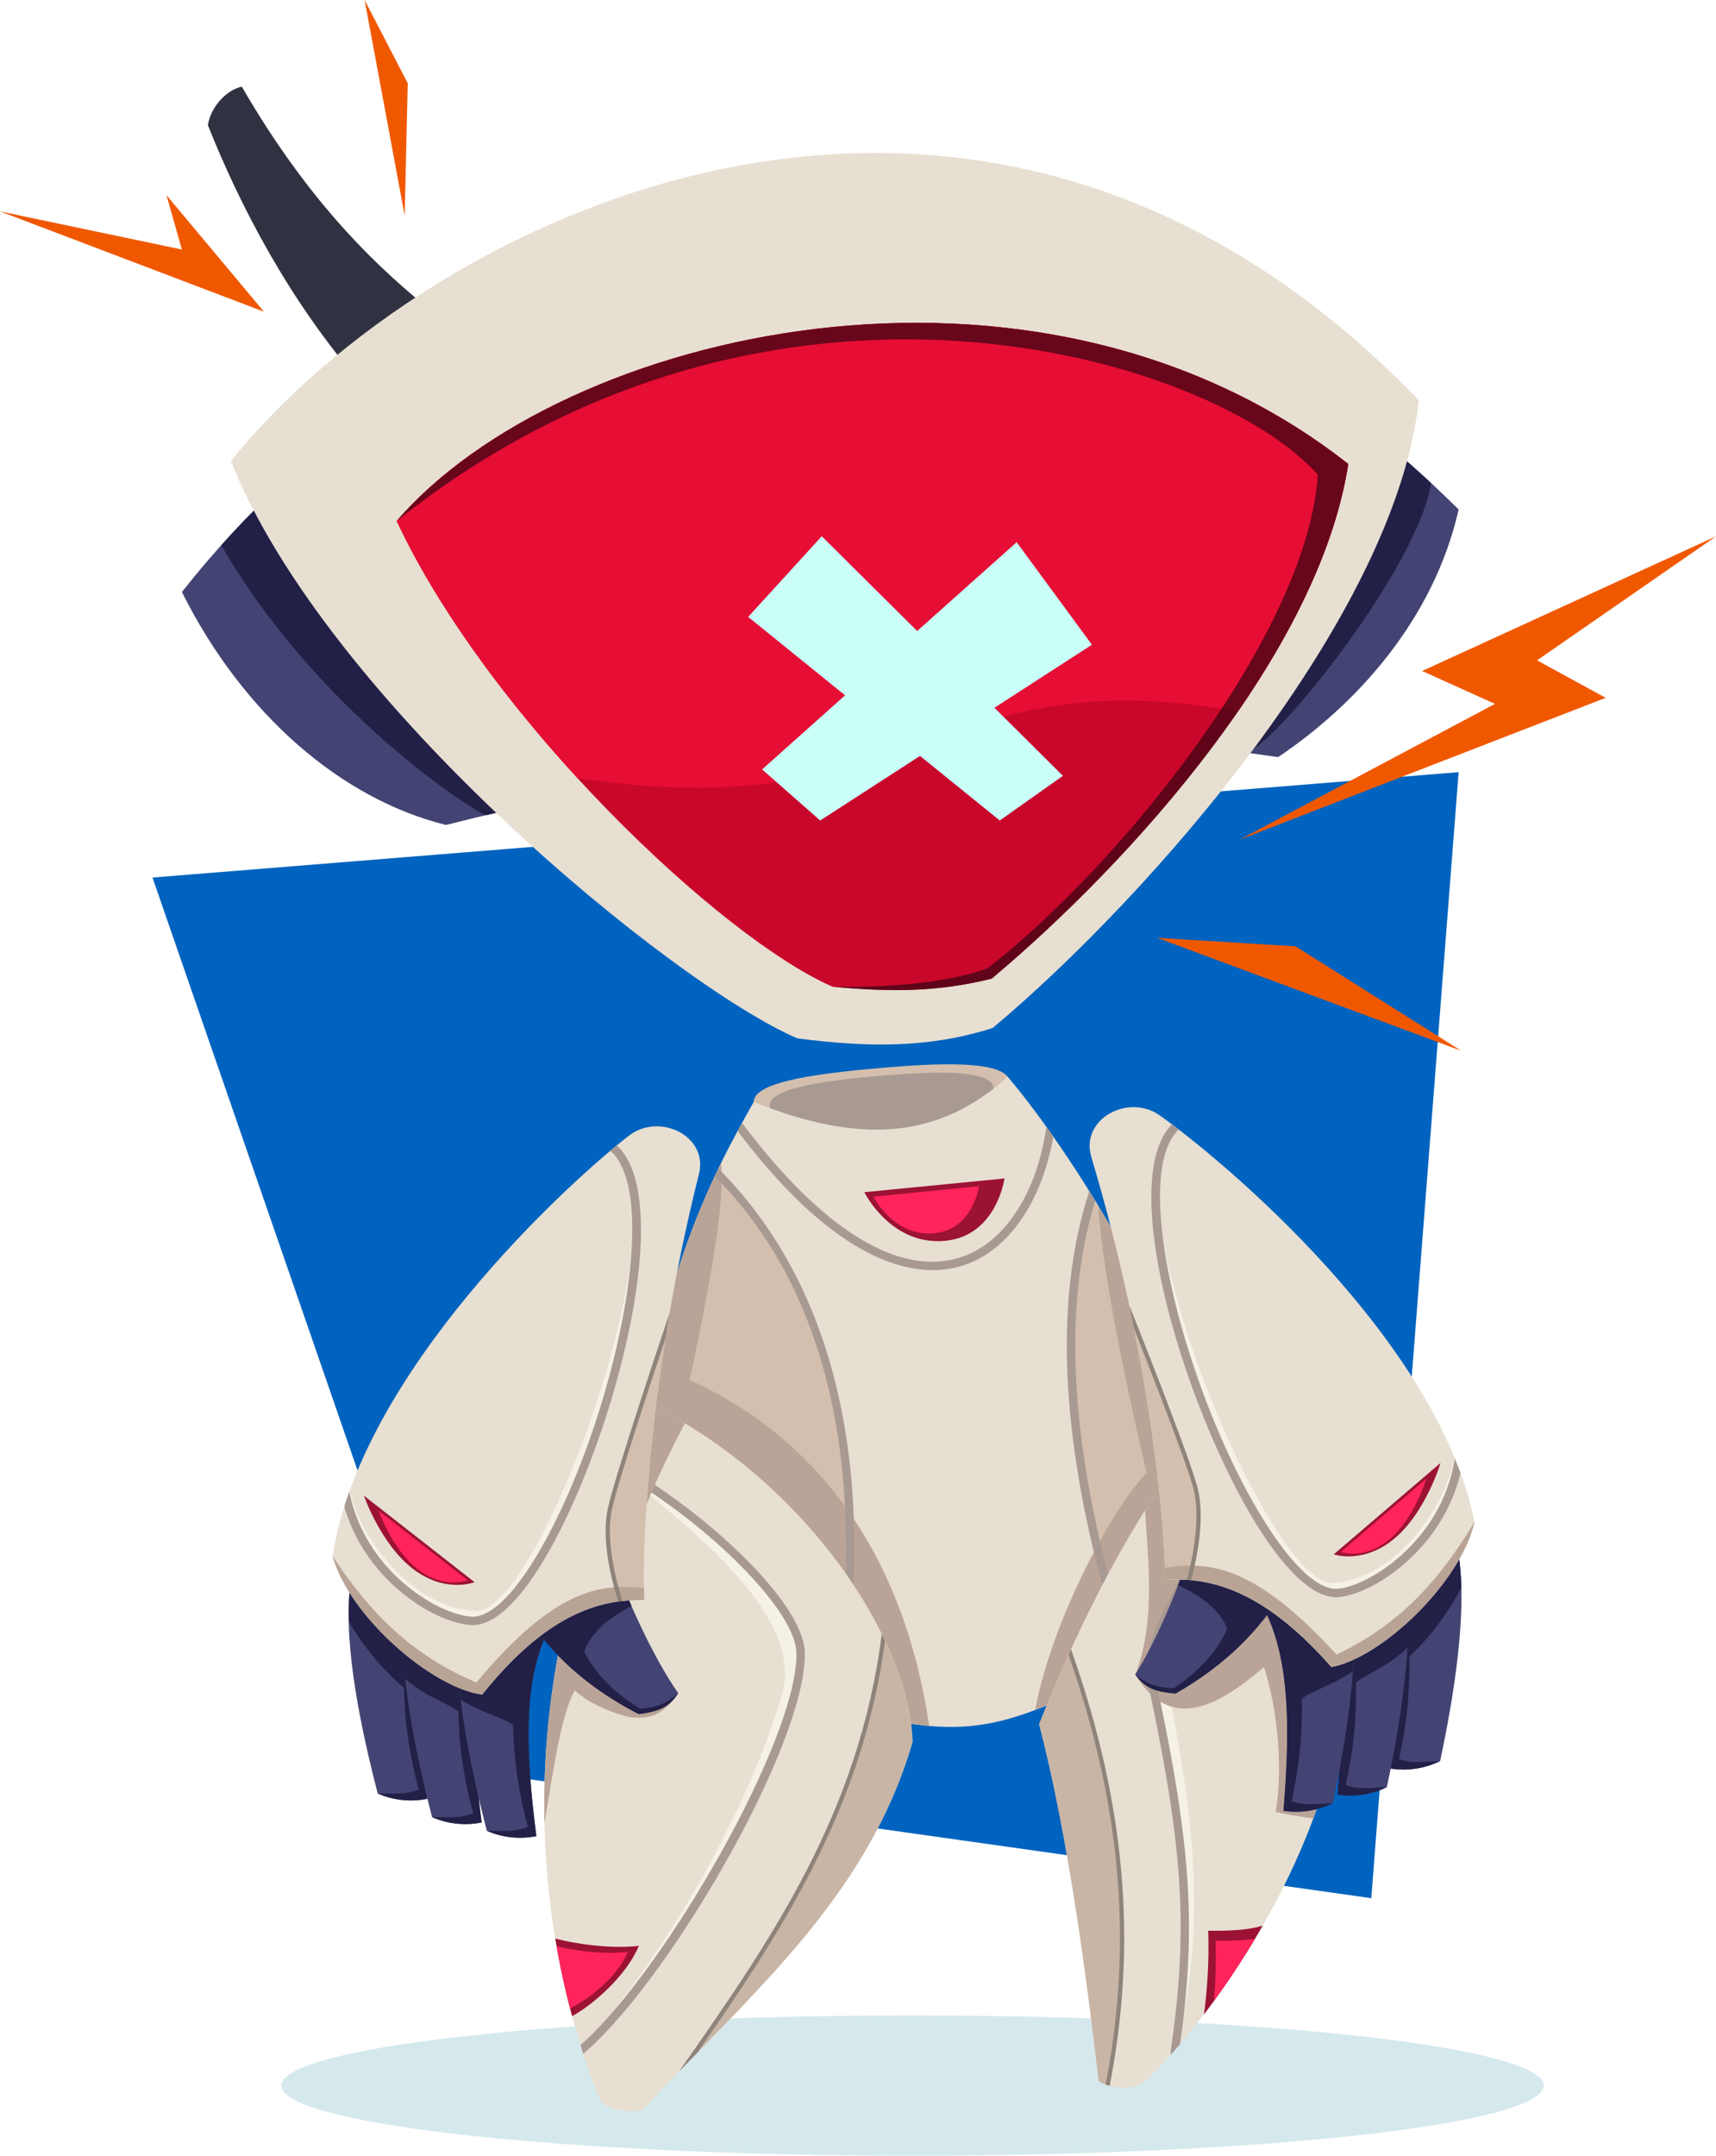 <svg xmlns="http://www.w3.org/2000/svg" viewBox="0 0 577.75 725.57"><defs><style>.cls-1{fill:#0063bf;}.cls-2{fill:#d5e9ed;}.cls-3{fill:#d4bfae;}.cls-4{fill:#a89a92;}.cls-5{fill:#e7dfd1;}.cls-6{fill:#baa497;}.cls-7{fill:#303242;}.cls-8{fill:#434473;}.cls-9{fill:#222047;}.cls-10{fill:#c9072b;}.cls-11{fill:#e60e34;}.cls-12{fill:#330312;opacity:0.7;isolation:isolate;}.cls-13{fill:#c9fff7;}.cls-14{fill:#9c1234;}.cls-15{fill:#ff245b;}.cls-16{fill:#f5f1e6;}.cls-17{fill:#c9b5a5;}.cls-18{fill:#8f847b;}.cls-19{fill:#b8a395;}.cls-20{fill:#f05800;}</style></defs><title>Ativo 1</title><g id="Camada_2" data-name="Camada 2"><g id="Camada_1-2" data-name="Camada 1"><polygon class="cls-1" points="461.69 638.88 155.21 595.6 51.34 295.36 491.1 259.89 461.69 638.88"/><ellipse class="cls-2" cx="307.24" cy="701.96" rx="212.51" ry="23.61"/><path class="cls-3" d="M339.27,362.4c4.16,5.46-12.89,21.54-38.36,21.54s-47.14-6.19-47.14-13.06,21.76-9.77,47.14-11.79C326.65,357,336.6,358.9,339.27,362.4Z"/><path class="cls-4" d="M333.94,364.65c3.63,4.78-11.27,18.83-33.54,18.83s-41.21-5.41-41.21-11.41,19-8.55,41.21-10.32C322.9,360,331.6,361.6,333.94,364.65Z"/><path class="cls-5" d="M339.27,362.4c-22.84,20.73-49.22,23.09-85.5,8.48-14.13,25-34.39,61.71-43.81,148.39,28,28,59.47,45.61,83.38,58.41,24.73,5.54,38.51,4.83,59-3.65,19.17-16.08,42.05-48.4,52.18-78.31C404.52,457.8,363.3,390.67,339.27,362.4Z"/><path class="cls-3" d="M210,519.27c23.77,23.79,50.07,40.07,72.12,52.29,12.62-69.25-1.79-137.61-40.85-176.94C229.43,419.52,216.82,456.15,210,519.27Z"/><path class="cls-6" d="M232.19,464.43c8.94-41,11.71-63.45,10.55-72.94-12.22,24.94-25.62,62-32.78,127.78,28,28,59.47,45.61,83.38,58.41a146.54,146.54,0,0,0,19.51,3.22C301.9,507.68,260.91,477.53,232.19,464.43Z"/><path class="cls-3" d="M367.83,402.65h0c-15.34,53-3.83,92.59,8.48,144.94l.26-.11c11.51-15.53,22-34.06,28-51.76C404.52,470.86,386.8,433.44,367.83,402.65Z"/><path class="cls-4" d="M241.86,393.31c-.41.86-.83,1.73-1.24,2.62,37.95,37.9,51.94,98.59,40.13,174.89l2.64,1.46c6.8-43.13,5.45-81.46-4.09-114.14C271.79,432.41,259,410.38,241.86,393.31Z"/><path class="cls-4" d="M352.3,379.26c-3.08,21.68-13.57,38.58-28.23,43.7-20.81,7.26-47-8.72-74.23-45l-1.49,2.72c28.67,37.94,51.07,46.8,65.72,46.8a32.94,32.94,0,0,0,10.93-1.8c15-5.23,25.87-21.76,29.63-43.08Z"/><path class="cls-6" d="M369.73,405.78c1.48,21.77,8.26,55.29,16.31,90-10.2,10.06-31.38,47.55-37.53,79.76,1.26-.48,2.53-1,3.83-1.53,19.17-16.08,42.05-48.4,52.18-78.31C404.52,471.69,388,435.94,369.73,405.78Z"/><path class="cls-4" d="M377.62,546c-14-46.58-22.09-98.89-8.88-141.87l-2-3.19c-14.64,44.67-6,99.51,8.76,147.89C376.23,547.92,376.93,547,377.62,546Z"/><path class="cls-7" d="M148,106.82c-1.76,11.83-9.53,24.49-26,22.73C97.39,101.39,80.74,69.11,70,42.16c.8-5.74,5.83-11.74,11.41-13C104.69,69.41,128.44,91.45,148,106.82Z"/><path class="cls-8" d="M430.33,254.81c-81.26-12-178.77-2.78-280.17,22.85-35-8.67-68.18-36.94-88.91-78.39,83.85-106.94,265-190.79,429.85-27.8C482.62,209,456.12,237.54,430.33,254.81Z"/><path class="cls-9" d="M419.84,253.4c-75.44-9.29-164-1.11-256.23,21-4.26-1.37-56.9-35.05-89.11-90.89,86.87-96.93,253.21-164.16,407.3-20.92C477.68,190,431.75,248.32,419.84,253.4Z"/><path class="cls-5" d="M334.23,346c-21.19,6.75-41.68,6.63-65.81,3.48-41.45-17.9-158.18-113-190.68-194.27,66.42-82.91,251.55-174.53,399.94-20.49C469.9,207.51,387,301.73,334.23,346Z"/><path class="cls-10" d="M333.88,329.4c-17.92,4.44-33.57,4.59-53.53,2.71-37.06-16-115.35-89.62-146.79-156.75,55.11-64,214.81-102.1,320.38-19.19C444.08,219.8,381.05,289.81,333.88,329.4Z"/><path class="cls-11" d="M194.39,261.86c-24.33-26.49-47.07-57.12-60.83-86.5,55.11-64,214.81-102.11,320.38-19.19-4.27,27.57-18.52,56.33-37.14,83.3C314.21,221,308.56,279.16,194.39,261.86Z"/><path class="cls-12" d="M333.88,329.4c-17.92,4.44-33.57,4.59-53.53,2.71,20.41.27,38.87-1.41,52.12-6.18,46.23-36,107.85-113.8,111.21-166.15-34.87-39.42-183.31-85.67-310.12,15.58,55.11-64,214.81-102.1,320.38-19.19C444.08,219.8,381.05,289.81,333.88,329.4Z"/><polygon class="cls-13" points="367.64 217 342.29 182.49 308.79 212.38 276.67 180.48 251.89 207.64 284.52 234.03 256.59 258.96 276.14 276.16 309.75 254.43 336.61 276.16 357.87 261.12 334.81 238.22 367.64 217"/><path class="cls-5" d="M202.13,707.24c3.12,2.77,8.3,4.07,14.12,3,37.29-40.05,75.6-71.36,91-123.94-1-33.93-35.29-87.8-89.82-114.45C158.82,585.37,190.91,678.94,202.13,707.24Z"/><path class="cls-14" d="M192.62,678.58c6.84-3.71,18.21-13.45,22.48-23.67-8.92,1.16-21.58-.67-28.15-2.43C188.56,662.16,190.55,670.9,192.62,678.58Z"/><path class="cls-15" d="M187.38,655c1.35,7.65,2.92,14.68,4.57,21,6.05-3.12,15.69-10.12,19.44-19.09C203.51,658,193.08,656.52,187.38,655Z"/><path class="cls-16" d="M195.9,689.77c44.25-47.53,58.75-83.72,70.78-116.21,14-33.16-31.71-63.86-59.43-80.17,0,.1-.08.21-.13.31,27.95,22.85,63.8,50.66,56.09,76.91C255.34,597.39,234.1,645.38,195.9,689.77Z"/><path class="cls-17" d="M233.2,692.5c31.43-32.32,61-61.62,74-106.23-.3-10.31-3.69-22.46-9.77-35.12C291.15,610.85,249.66,667.92,233.2,692.5Z"/><path class="cls-18" d="M228.53,697.31,234.7,691c29-41.62,55.65-82.39,63.29-138.69-.37-.79-.73-1.58-1.12-2.36C289.26,610.25,259.74,652.75,228.53,697.31Z"/><path class="cls-4" d="M207.79,492.14c-.38.87-.74,1.74-1.11,2.6,27.23,14.51,61.26,46.09,61.47,61.67.38,29.06-44.22,106.33-71.85,131.14l-.86.75c.31,1,.62,2,.92,2.92.6-.5,1.2-1,1.83-1.57,28.42-25.52,73.18-102.8,72.78-133.28C270.73,538.45,234,506.11,207.79,492.14Z"/><path class="cls-6" d="M228.35,569.86c-32.18-21.36-13.63-60.17,2.23-90.84-4.25-2.56-8.63-5-13.16-7.2-27.48,53.26-35,102.12-34.11,141.91C187,591.06,189.19,577,193.48,569c3.86,3.33,9.48,6.62,18.38,8.95C219.82,578.81,223.6,576.57,228.35,569.86Z"/><path class="cls-5" d="M384.26,701.62c19.16-16.08,120.36-136.85,37-237.19-20.41,17.79-46.71,53.68-71.37,115.89,9.89,38.15,16,85.73,20,120C373.31,702.74,378.61,703.41,384.26,701.62Z"/><path class="cls-17" d="M369.88,700.36a11.81,11.81,0,0,0,3,1.49c11.46-56.76,1.92-103.51-12.73-145.81-3.45,7.61-6.89,15.68-10.3,24.27C359.76,618.47,365.89,666.05,369.88,700.36Z"/><path class="cls-14" d="M425.13,648.13c-5.6,1.64-11.92,1.75-18.35,1.7A171,171,0,0,1,405.36,678,279.36,279.36,0,0,0,425.13,648.13Z"/><path class="cls-15" d="M422.53,652.56a87.42,87.42,0,0,1-13.28.62,163.92,163.92,0,0,1-.58,20.32C413.2,667.29,417.92,660.27,422.53,652.56Z"/><path class="cls-16" d="M395.59,690c12.86-45.36,3.22-91.59-1-115C393,565.8,391.29,559,395,549.7c10-25.19,34.07-56.17,41.66-63-.54-1-1.08-1.92-1.65-2.87C418,498,397.67,532,389.39,551.18c-2.85,6.6-3.26,13.36.94,26.88,13,50.13,8.14,84.64,5.26,111.92Z"/><path class="cls-6" d="M394.2,495.29q-4.27,6-8.67,13c.85,15.7,3.79,37.41-3.3,55.29,10.66,17.69,25,13.37,43.32-2.49,6.08,19.13,5.69,39.46,3.93,48.73A115.22,115.22,0,0,0,442.2,612a183.4,183.4,0,0,0,10.59-43.44C437.4,544.92,412.11,516.42,394.2,495.29Z"/><path class="cls-18" d="M372.24,701.59a12,12,0,0,0,1.36.45c9.46-48.56,5.24-95.37-13-146.92l-.84,1.86C377.47,607.66,381.52,653.78,372.24,701.59Z"/><path class="cls-4" d="M388.7,563.37c-2.53-11.77,22.32-53.9,47-78.35q-.72-1.25-1.47-2.49c-25.57,25-51.06,68.46-48.26,81.43,12.43,57.67,14.2,84.72,8.25,125.82a6,6,0,0,0,0,1.8c1-1.12,2-2.32,3.1-3.58C402.92,647.72,401,620.4,388.7,563.37Z"/><path class="cls-8" d="M147.34,537.17c-7.34-6.78-19.57-11-28-10.62-6.06,21.12,3.48,60.21,7.84,77.09a28,28,0,0,0,16.71,1.79C139.53,572.15,140.45,552.06,147.34,537.17Z"/><path class="cls-9" d="M127.14,603.64a28,28,0,0,0,16.71,1.79c-4.32-33.28-3.4-53.37,3.49-68.26-7.34-6.78-19.57-11-28-10.62-1.56,5.42-2.08,12-1.93,19.13A88.16,88.16,0,0,0,136,568.08a139.16,139.16,0,0,0,5,34.19C136.82,604,134.33,603.65,127.14,603.64Z"/><path class="cls-8" d="M165.64,545.14c-7.34-6.79-19.57-11-28-10.62-6,21.12,3.49,60.2,7.84,77.08a27.83,27.83,0,0,0,16.71,1.79C157.84,580.11,158.76,560,165.64,545.14Z"/><path class="cls-9" d="M145.44,611.6a27.83,27.83,0,0,0,16.71,1.79c-4.31-33.28-3.39-53.36,3.49-68.25-7.34-6.79-19.57-11-28-10.62-2.35,8.22-2.34,19.16-1.2,30.45,6.71,6.21,14.65,8.33,17.87,11.07a138.72,138.72,0,0,0,5,34.19C155.13,612,152.63,611.61,145.44,611.6Z"/><path class="cls-8" d="M184.08,549.73c-7.34-6.78-19.57-11-28-10.62-6.06,21.12,3.49,60.2,7.84,77.09A28,28,0,0,0,180.59,618C176.27,584.71,177.19,564.62,184.08,549.73Z"/><path class="cls-9" d="M163.88,616.2A28,28,0,0,0,180.59,618c-4.32-33.28-3.4-53.37,3.49-68.26-7.34-6.78-19.57-11-28-10.62-2.53,8.82-2.33,20.77-.94,32.93,7,4.51,14.76,6.18,17.61,8.6a138.21,138.21,0,0,0,5,34.19C173.56,616.56,171.07,616.2,163.88,616.2Z"/><path class="cls-8" d="M177.08,543.83c8.58,12.75,20.25,24,38,33.1,7.14-.94,10.38-2.52,13.25-7.07-8.39-12-17.86-32.53-22.71-47.46C196.87,525.26,179.54,535,177.08,543.83Z"/><path class="cls-9" d="M196.72,555.87c1.38-4.26,5.84-10.3,15.92-15.29-2.77-6.35-5.2-12.65-7-18.18-8.77,2.86-26.1,12.63-28.56,21.43,8.58,12.75,20.25,24,38,33.1,7.14-.94,10.38-2.52,13.25-7.07-4.19,3.83-7.77,4.81-12.78,5.27C210.81,572.27,201.29,565.57,196.72,555.87Z"/><path class="cls-5" d="M211.73,382.25C191.35,398,121.49,461.84,112,523.72c5.7,20.48,33.5,44.38,50.35,46.63,23.13-28.94,41.38-31.94,54.59-31.87-.84-17.41,1.4-75.82,18.38-143.3C238.54,382.29,222,374.33,211.73,382.25Z"/><path class="cls-3" d="M208.85,538.93a62.17,62.17,0,0,1,8.06-.45c-.62-12.86.44-48.07,7.88-92.77-4.4,13-15.63,48.7-19.46,62.18C203.59,516.67,205.81,528.5,208.85,538.93Z"/><path class="cls-16" d="M189.35,510.37c10.17-19.93,26.36-65.1,24.57-105.27-.22,49.82-36.54,137.19-53.24,137-22.35-.26-40-25.8-42.93-40.41-.36,1-.69,2-1,2.95,4.74,16.76,18.5,38.15,44.16,40.73C174.66,539.92,184.67,520.69,189.35,510.37Z"/><path class="cls-19" d="M162.32,570.35c23.13-28.94,41.38-31.94,54.59-31.87-.06-1.16-.1-2.52-.12-4-14.61-1.45-29.76-.05-56.39,31.81-21.85-9.2-35.79-23.38-48.43-42.53C117.67,544.2,145.47,568.1,162.32,570.35Z"/><path class="cls-14" d="M139.08,528.08c10.93,8.36,20.69,4.43,20.69,4.43l-37.24-29.1S128.15,519.72,139.08,528.08Z"/><path class="cls-15" d="M140.79,528.29c8.79,6.73,16.64,3.56,16.64,3.56l-29.94-23.39S132,521.57,140.79,528.29Z"/><path class="cls-18" d="M204.64,507.74c-2.23,10.22,1.06,23.57,3.49,31.29l1.44-.18c-2.37-7.57-5.71-20.91-3.55-30.8,2-9.22,13.35-43.56,18-57.41.45-2.88.94-5.81,1.45-8.78l-.83,2.48C224.43,444.85,207.19,496.1,204.64,507.74Z"/><path class="cls-4" d="M183.36,524.65c21.74-36.54,42.54-111.92,27.11-135.79a18,18,0,0,0-2.8-3.36c-.69.57-1.43,1.19-2.18,1.83a15.22,15.22,0,0,1,2.61,3.06c13.65,21.13-4,93.91-27.17,132.81-8.3,14-16.18,21.38-22.31,20.92-8.43-.64-22.45-8.26-31.8-21.12a53.31,53.31,0,0,1-9.21-20.91c-.6,1.66-1.17,3.32-1.69,5a56.3,56.3,0,0,0,8.62,17.58c10,13.69,24.57,21.58,33.87,22.28l.75,0C168.17,547,177.25,534.92,183.36,524.65Z"/><path class="cls-14" d="M338.19,396.64s-2.65,19.51-20.17,21c-18.19,1.6-27-16.38-27-16.38Z"/><path class="cls-15" d="M329.61,399.25s-2,14.68-15.17,15.84c-13.69,1.2-20.34-12.32-20.34-12.32Z"/><path class="cls-8" d="M461.69,527.25c7.55,14.57,9.37,34.59,6.56,68a28,28,0,0,0,16.62-2.54c3.58-17.06,11.36-56.54,4.35-77.36C480.74,515.35,468.72,520.15,461.69,527.25Z"/><path class="cls-9" d="M471,592a138.11,138.11,0,0,0,3.48-34.37A88,88,0,0,0,492,534.4c-.17-7.11-1-13.68-2.79-19-8.48,0-20.5,4.77-27.53,11.87,7.55,14.57,9.37,34.59,6.56,68a28,28,0,0,0,16.62-2.54C477.68,593.07,475.21,593.54,471,592Z"/><path class="cls-8" d="M443.76,536c7.55,14.57,9.38,34.59,6.57,68a27.92,27.92,0,0,0,16.61-2.54c3.59-17.07,11.36-56.54,4.36-77.36C462.82,524.13,450.79,528.93,443.76,536Z"/><path class="cls-9" d="M453.05,600.77a138.66,138.66,0,0,0,3.47-34.38c3.09-2.88,10.93-5.36,17.35-11.87.63-11.33.15-22.26-2.57-30.36-8.48,0-20.51,4.77-27.54,11.87,7.55,14.57,9.38,34.59,6.57,68a27.92,27.92,0,0,0,16.61-2.54C459.76,601.85,457.28,602.32,453.05,600.77Z"/><path class="cls-8" d="M425.55,541.45c7.55,14.57,9.38,34.59,6.57,68a27.94,27.94,0,0,0,16.61-2.54c3.58-17.06,11.36-56.54,4.35-77.36C444.61,529.55,432.58,534.35,425.55,541.45Z"/><path class="cls-9" d="M434.83,606.19a138.11,138.11,0,0,0,3.48-34.37c2.73-2.55,10.41-4.57,17.19-9.38.85-12.21.51-24.16-2.42-32.86-8.47,0-20.5,4.77-27.53,11.87,7.55,14.57,9.38,34.59,6.57,68a27.94,27.94,0,0,0,16.61-2.54C441.54,607.27,439.07,607.74,434.83,606.19Z"/><path class="cls-8" d="M432.28,535.24c-2.86-8.67-20.61-17.66-29.5-20.12-4.16,15.13-12.71,36.07-20.55,48.43,3.08,4.43,6.39,5.85,13.56,6.47C413.13,560.09,424.28,548.36,432.28,535.24Z"/><path class="cls-9" d="M395.79,570c17.34-9.93,28.49-21.66,36.49-34.78-2.86-8.67-20.61-17.66-29.5-20.12-1.54,5.61-3.69,12-6.17,18.48,10.3,4.52,15,10.36,16.59,14.55-4.13,9.9-13.34,17-18,20.09-5-.23-8.65-1-13-4.69C385.31,568,388.62,569.4,395.79,570Z"/><path class="cls-5" d="M496.42,512.22c-12.3-61.39-85-122-106-136.83-10.57-7.45-26.78,1.24-23,14,20,66.64,24.88,124.89,24.83,142.32,13.19-.66,31.56,1.51,56,29.38C465,558.06,491.64,532.93,496.42,512.22Z"/><path class="cls-3" d="M402.43,500.62c-4.47-13.41-16.73-45.82-21.5-57.76,8.85,42.68,11.36,76.3,11.32,88.83a61,61,0,0,1,8.07.09h0C402.89,521.22,404.57,509.3,402.43,500.62Z"/><path class="cls-16" d="M489.65,490.47c-2.23,14.73-18.75,41-41.06,42.3-16.68,1-56.89-84.69-59.37-134.46,0,40.22,18.24,84.61,29.3,104.06,5.13,10.1,16,28.86,30,33.68,25.52-3.74,38.3-25.72,42.29-42.68C490.43,492.4,490.05,491.44,489.65,490.47Z"/><path class="cls-19" d="M450,556.89c-28-30.62-43.25-31.34-57.77-29.24,0,1.52.06,2.88.06,4,13.19-.66,31.56,1.51,56,29.38,16.73-3,43.42-28.14,48.2-48.85C484.66,531.91,471.36,546.71,450,556.89Z"/><path class="cls-14" d="M449.06,523.15s9.93,3.49,20.47-5.36S485,492.4,485,492.4Z"/><path class="cls-15" d="M451.37,522.39s8,2.81,16.46-4.3,12.4-20.42,12.4-20.42Z"/><path class="cls-18" d="M401.05,531.85c2.07-7.82,4.77-21.31,2.07-31.41-3.08-11.53-22.55-60.22-22.75-60.71l-.21-.53q.85,4.05,1.65,8c5.51,13.94,17.59,44.8,19.94,53.62,2.61,9.78-.12,23.26-2.15,30.93Z"/><path class="cls-4" d="M491.72,495.78c-.6-1.65-1.24-3.28-1.91-4.92a53.5,53.5,0,0,1-8.26,21.31c-8.77,13.26-22.42,21.51-30.82,22.54-6.06.75-14.31-6.33-23.23-19.9C402.62,477,381.69,405.08,394.38,383.36a14.6,14.6,0,0,1,2.46-3.18l-2.26-1.73a17.6,17.6,0,0,0-2.65,3.49c-14.33,24.54,9.84,98.9,33.2,134.42,6.46,9.82,15.87,21.23,24.73,21.23a9.83,9.83,0,0,0,1.21-.08c9.26-1.13,23.5-9.66,32.83-23.78A56.5,56.5,0,0,0,491.72,495.78Z"/><polygon class="cls-20" points="436.19 318.51 491.92 353.64 389.54 315.64 436.19 318.51"/><polygon class="cls-20" points="137.28 28.04 136.25 72.54 122.76 0 137.28 28.04"/><polygon class="cls-20" points="61.25 83.99 0 71.14 88.86 104.9 56.05 65.69 61.25 83.99"/><polygon class="cls-20" points="540.6 234.87 517.5 222.25 577.75 180.52 478.8 225.84 503.33 236.91 417.23 282.67 540.6 234.87"/></g></g></svg>